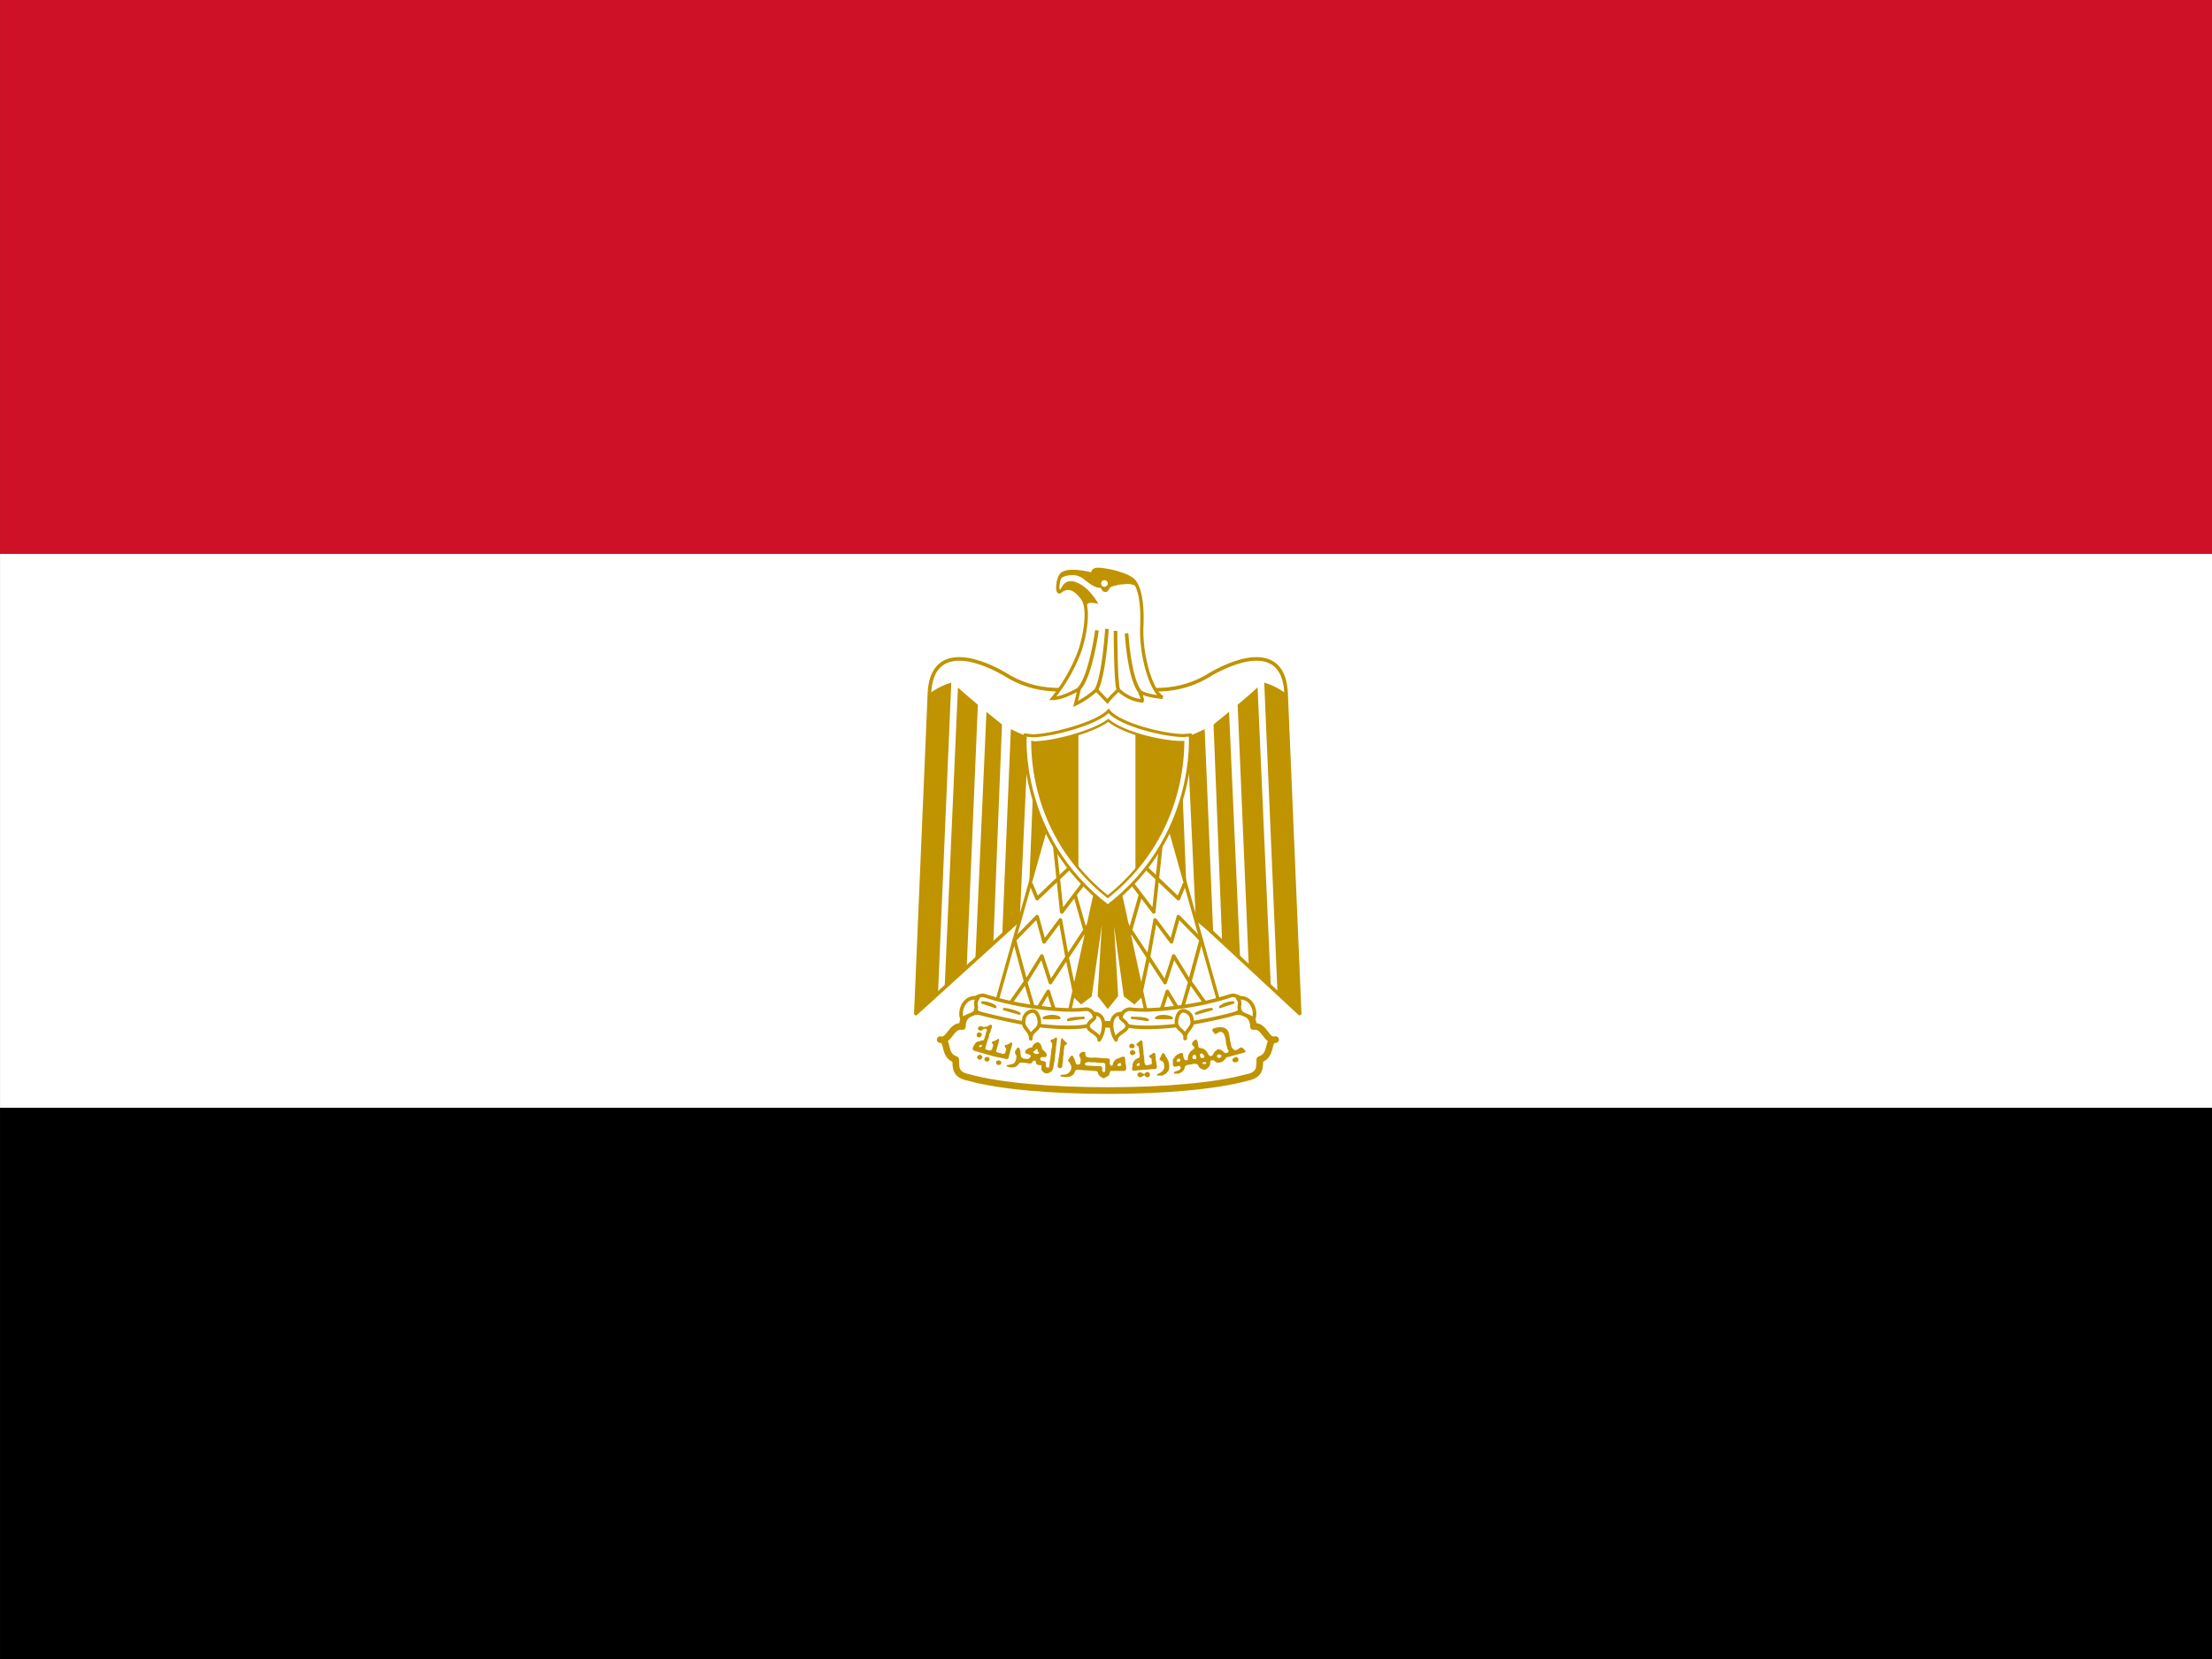 <svg width="639.98" height="479.98" version="1.1" viewBox="0 0 169.33 127" xml:space="preserve" xmlns="http://www.w3.org/2000/svg" xmlns:xlink="http://www.w3.org/1999/xlink"><rect x="0" y="0" width="169.33" height="127" fill="#333333" stroke="none"/><g transform="translate(-2.75 -58.464)"><g transform="matrix(.265 0 0 .265 2.75 58.464)"><path d="m0 320h640v160h-640z"/><path d="m0 160h640v160h-640z" fill="#fff"/><path d="m0 0h640v160h-640z" fill="#ce1126"/><g transform="matrix(.8 0 0 .8 -40 0)" fill="#fff" stroke="#c09300"><path d="m450.8 302.4 68.5 63.6-4.9-115.5c-0.7-17.5-15.9-13.5-27-7.2-11.1 7.2-24 7.2-37.4 2.5-13.5 4.7-26.3 4.7-37.4-2.5-11-6.3-26.3-10.3-27 7.2l-4.9 115.5z" stroke-linejoin="round" stroke-width="1.3"/><path id="a" d="m393.5 246.5-4.8 112.3-8 7.2 4.9-115.5a24 24 0 0 1 7.9-4zm9.6 8-4 94-8 8.2 4.8-108.5c1.6 1.6 6.3 5.5 7.2 6.3zm8.7 7.2-3.1 78.4-6.5 6.3 4-89.4c1.6 1.5 4.8 3.8 5.6 4.7zm9.5 4-3.1 66.8-6.3 5.1 3.1-74.3c1.6 0.7 4.7 2.4 6.3 2.4zm8.8 0-2.3 55.7-6.5 6.3 2.5-61.3c1.5 0 5.6 0 6.3-0.7z" fill="#c09300" stroke="none"/><use transform="matrix(-1,0,0,1,900,0)" width="100%" height="100%" xlink:href="#a"/><path d="m453.2 315 9.6 43.8-3.2 3.2-3.3-2.5-5.4-39 2.3 39-3.2 4-3.1-4 2.3-39-5.5 39-3.3 2.5-3.2-3.2 9.6-43.7h6.4z" fill="#c09300" stroke-width="1.1"/><g id="b" fill="none" stroke-linejoin="round" stroke-width="1.3"><path d="m428.5 295.8-19.1 67.7 26.3 4 11.1-50.9z" fill="#fff" stroke-width="1.2"/><path d="m422.2 319 2.3 5.5 12.4-11.8"/><path d="m430.8 305 2.6 24.3 7.9-10.4m-3.2 4 4.3 15m1.7-5.5-8.7 13.2m2.7 13.2-2.8-13.2-2.4-13.4-5.9 7.9-2.5-9.1-8.2 8.4 4.1 15.2 5.8-9.4 3.1 9.6 6-9.2"/><path d="m415 362 5.3-7.5 3.4 11.5 4.8-8 3.1 9.6"/></g><use transform="matrix(-1,0,0,1,900,0)" width="100%" height="100%" xlink:href="#b"/><g stroke-linecap="round" stroke-linejoin="round" stroke-width="1.3"><path d="m450 393.8c20 0 39-1.6 50.2-4.7 4.7-0.9 4.7-3.3 4.7-6.5 4.8-1.6 2.4-7.2 5.7-7.2-3.4 1-4-5.5-8-4.7 0-5.6-5.7-6.3-10.4-4.7-9.5 3.1-26.3 3.9-42.2 3.9-16-0.8-32.6-0.8-42.2-4-4.7-1.5-10.3-0.8-10.3 4.8-4-0.8-4.7 5.6-8 4.7 3.3 0 0.8 5.7 5.6 7.2 0 3.2 0 5.6 4.8 6.5 11 3.1 30.2 4.7 50.1 4.7z" stroke-width="2.4"/><path d="m422.9 363.5c6.4 0.9 13.6 1.6 19.2 0.9 3.2 0 5.5 5.5-0.9 6.3-5.5 0.7-14.3 0-19-0.8a231 231 0 0 1-18.4-4c-5.6-2.4-1.6-7 1.6-6.4a105.3 105.3 0 0 0 17.5 4zm54.2 0c-6.4 0.9-13.6 1.6-19 0.9-3.4 0-5.7 5.5 0.7 6.3 5.6 0.7 14.3 0 19-0.8 4-0.8 12.8-2.3 18.4-4 5.6-2.4 1.6-7-1.6-6.4a105.2 105.2 0 0 1-17.5 4z"/><path d="m403 360.4c-4.8-0.9-7 4.7-5.5 7.9 0.7-1.6 4-1.6 4.7-3.2 0.9-2.4-0.7-2.4 0.9-4.7zm19.2 14.7c0-3.2 3.1-2.8 3.1-6 0-1.5-0.8-4-2.4-4a3.4 3.4 0 0 0-3.2 3.2c-0.7 3.1 2.5 3.6 2.5 6.8zm22.7-9.1c4.7 0 4.2 6.3 2 9.5 0-2.3-4-3.2-4-4.8 0-2.4 3.6-2.4 2-4.7zm52-5.6c4.9-0.9 7.2 4.7 5.6 7.9-0.7-1.6-4-1.6-4.7-3.2-0.9-2.4 0.7-2.4-0.9-4.7zm-18.9 14.6c0-3.2-3.2-2.8-3.2-6 0-1.5 0.8-4 2.4-4a3.4 3.4 0 0 1 3.2 3.2c0.7 3.1-2.5 3.6-2.5 6.8zm-23-9c-4.7 0-4.2 6.3-2 9.5 0-2.3 4-3.2 4-4.8 0-2.4-3.6-2.4-2-4.7z"/><path d="m404.7 362c1.6 0 4 0.7 4.7 1.6zm7.9 2.4c0.8 0 4 0.7 5.5 1.6zm28.6 3.2c-1.5 0-4.7 0-5.5 0.7l5.5-0.8zm-8.7 0c-0.9-0.9-4-0.9-5.6 0zm62.8-5.6a8 8 0 0 0-4.7 1.6zm-7.8 2.4c-1 0-4 0.7-5.6 1.6zm-28.7 3.2c1.5 0 4.7 0 5.6 0.7l-5.6-0.8zm8.7 0c0.9-0.9 4-0.9 5.6 0z" stroke-width=".9"/><g fill="#c09300" stroke="none"><path d="m403.3 374.6c-0.5-0.1-0.8-0.6-0.6-1 0.1-0.7 0.6-1 1-0.8 0.4 0 0.9 0.6 0.9 0.8l-0.4 0.7-0.2 0.1c0 0.2-0.4 0.2-0.7 0.2zm55 3.9c-0.2 0-0.6-0.5-0.6-0.7 0-0.4 0.6-1 1-1l0.8 0.4c0.3 0.3 0.3 0.9-0.1 1.2-0.2 0.2-0.8 0.2-1.1 0zm0.3 2.5c-0.4-0.2-0.5-0.4-0.6-0.8 0-0.5 0-0.6 0.5-0.9l0.4-0.2 0.4 0.2c0.4 0.2 0.7 0.4 0.7 0.8 0 0.3-0.3 0.6-0.7 0.8-0.3 0.2-0.4 0.2-0.7 0z"/><path d="m407.8 370c-0.4 0-0.9 0.4-1.2 0.6-0.6 0.1-1.4 0.5-2 0-0.6-0.1-1.4 0-1.5 0.8 0.1 0.7 1 1 1.6 0.6 0.4-0.5 1.5-0.9 1.7 0-0.5 0.8-0.4 1.7-0.8 2.4 0 0.5-0.3 0.9-0.5 1.3-0.5 0-1 0-1.4 0.3a2 2 0 0 0-1.6 0.8c-0.4 0.6-0.8 1.2-0.9 2 0.1 0.6 1 0.8 1.6 0.9l2 0.6 3.2 0.9c1.6 0.5 3.2 0.7 4.8 1.1l0.5 0.1c0.7 0.2 1-0.5 1-1l1-3.6c0.2-0.5 0.5-1.5-0.4-1.3-0.5 0.3-1 0.8-1.6 0.8-0.9 0-0.4 1 0 1.3 0 0.6-0.2 1.3-0.5 1.8-0.6 0.3-1.2 0-1.8-0.2-0.5 0-1.7-0.3-1.2-1l0.5-1.8c0.3-0.6 0.3-1.3 0.5-2-0.4-0.7-1 0.3-1.5 0.4-0.4 0.2-1.6 0.3-1 1 0.6 0.4 0.2 1.1 0 1.7 0 0.7-0.8 1-1.4 0.7-0.6 0-1.5-0.5-1-1.1l0.5-1.8 0.7-2c0-0.7 0.3-1.2 0.6-1.8 0-0.7 0.5-1.3 0.5-2 0-0.3-0.2-0.4-0.4-0.4zm-3.7 7.3a0.3 0.3 0 0 1 0.3 0c0.2 0.2 0.2 0.4 0 0.6l-0.3 0.2c-0.5 0-0.6-0.1-0.6-0.3 0-0.1 0-0.2 0.3-0.3a1.4 1.4 0 0 1 0.4-0.2zm-1 5c-0.5-0.4-0.4-0.7 0.3-1.3 0.4-0.2 0.5-0.2 0.9 0.1 0.6 0.5 0.6 0.8 0 1.3-0.2 0.2-0.3 0.2-0.5 0.2-0.3 0-0.4 0-0.7-0.2zm3 1a0.9 0.9 0 0 1-0.6-1.1c0.2-0.4 0.3-0.5 0.9-0.5 0.7 0 0.8 0.1 0.9 0.7 0 0.4 0 0.5-0.3 0.7a1 1 0 0 1-0.8 0.2zm89.2 0c-0.2-0.1-0.3-0.2-0.3-0.5 0-0.4 0.2-0.7 0.8-0.9 0.6-0.3 1-0.3 1.2 0.2 0.3 0.6 0.3 0.8-0.1 1.2-0.2 0.3-0.3 0.3-0.8 0.3s-0.6 0-0.8-0.2zm-85 1.2c-0.4 0-0.6-0.4-0.6-0.8 0-0.3 0-0.4 0.2-0.6l0.6-0.2 0.6 0.1c0.5 0.4 0.6 0.8 0.3 1.2s-0.6 0.4-1.2 0.3zm21.8 1-0.2-0.3c0-0.6 0-1.1 0.2-1.7 0.1-0.5 0-1 0.2-1.5l0.4-2.8c0-0.5 0-1 0.2-1.4 0.1-0.8 0-1.5 0.2-2.2 0-0.3 0.3-1 0.6-0.6 0.4 0.6 0.9 1 1.4 1.5 0.4 0.3 0 0.7-0.3 0.8-0.4 0.1-0.5 0.6-0.5 1l-0.2 1.2c0 0.7 0 1.3-0.2 2l-0.1 1.8-0.2 1.2c0 0.4 0 0.9-0.4 1.1-0.3 0.2-0.8 0.2-1-0.1zm29.7-9.8-1.3 1.2c-0.6 0.5 0.5 0.7 0.6 1.1 0.2 0.6 0.2 1.2 0.2 1.8 0.2 0.6 0.3 1.1 0.2 1.7 0 0.7-0.8 0.5-1.2 0.9-0.5 0.2-0.7 0.7-1 1a4.2 4.2 0 0 0-0.4 1.6c0 0.5-0.3 1 0 1.4l0.1 0.2h0.5l1.5-0.1c1.2-0.2 2.5-0.2 3.7-0.3l2.2-0.2c0.6 0.1 0.9-0.5 0.9-1-0.4-0.7-0.1-1.4-0.4-2-0.2-0.8-0.1-1.5-0.2-2.2 0-0.6-0.7-0.8-1-0.4-0.4 0.4-1 0.5-1.2 0.9-0.3 0.6 0.6 0.6 0.8 1l0.1 1.5c0.1 0.6-0.5 0.6-1 0.7-0.5 0.2-1.2 0.3-1.5-0.3-0.2-0.5-0.2-1-0.2-1.5 0-1-0.3-1.8-0.3-2.7 0-1-0.3-2.1-0.3-3.2 0-0.5-0.1-1.2-0.8-1.1zm-0.6 8.2h0.3v0.8l-0.3 0.1a3.3 3.3 0 0 1-0.4 0.1 2.5 2.5 0 0 1-0.2 0c-0.2-0.2-0.2-0.5 0.1-0.8zm-30-9.2c-0.3 0-0.8 0.7-1.2 0.6-0.9 0.1-0.8 1-0.1 1.3v0.8c0.1 0.8-0.4 1.5-0.3 2.3 0 0.8-0.3 1.7-0.3 2.6-0.3 0.9-0.3 1.8-0.4 2.7-0.1 0.8-0.7 0.5-1.2 0.3v-1c0.1-0.9-0.5-1.1-1.2-1.2-0.7 0-1-0.5-0.8-1.1 0.3-0.4 1-0.3 1.5-0.3 1 0.2 0.9-1.1 0.4-1.6-0.4-0.6-1.2-1-1.4-1.6 0-0.8-0.5-1.7-1.2-2.1-1.1-0.1-2 0.8-2.3 1.8-0.5 0-1 0.2-1.4 0.4-0.7 0.2-1.7 1.4-0.7 1.9 0.5 0.1 2.2 0.5 1.4 1.2-0.4 0.8-1.2 0.8-1.9 0.6-0.7 0-1.5-0.4-1.5-1.2-0.1-0.8-0.1-1.6-0.4-2.3-0.2-0.8-1.1-0.6-1.2 0.2-0.7 0.5-0.6 1.4-0.1 2 0.3 0.7 0 1.6-0.3 2.2-0.2 1-1.2 1-1.9 1.2-0.3 0.2-1.6 0-1.1 0.7a4 4 0 0 0 2.4 0.3c0.8 0 1.5-0.7 2-1.4 0.5-0.5 1.4-0.2 2.2-0.2 0.7 0 1.5 0.5 2.3 0.1 0.2-0.5 1.2-1.5 1.5-0.5 0 0.9 0.7 1.3 1.5 1.2 0.9 0 0.5 0.6 0.5 1.2 0 0.9 0.7 1.4 1.5 1.8h0.8c0.7-0.3 1.5-0.6 1.8-1.4 0.3-0.7 0.3-1.5 0.5-2.2 0.2-1.1 0.4-2.3 0.4-3.4 0.3-1 0.2-2.1 0.4-3.2l0.3-2.3c0-0.5-0.2-0.5-0.5-0.4zm-6.7 4.1c0.1 0 0.2 0.2 0.2 0.5 0 0.4 0.2 0.7 0.5 0.8v0.3l-0.8 0.2c-0.5 0-0.9-0.2-1.2-0.5l-0.2-0.2 0.3-0.2 0.5-0.5c0.3-0.3 0.5-0.4 0.7-0.4zm66-7.9a8.4 8.4 0 0 0-1.7 0.3c-1 0-1.5 1-0.5 1.6 0.6 1.5 1.5-0.4 2.5-0.2 1.4 0.2 1.5 1.8 1.8 3 0 1.1 0.4 2.2 0.7 3.3 1 1.1-0.7 1.8-1.4 1-0.6-0.7-2-1.5-2.7-0.6-0.9 0.4-1 1.6-1.7 2-1.2 0.3-1.3-1.2-2-1.8-0.6-0.9-1.7-1-2.6-1.2-0.4-0.9-0.2-2.4-1-3-0.8 0.3-2.2 1.7-1 2.4 1 1-0.5 1.4-1 2-0.8 0.9-1 2-1 3-1.3 0.7-1.5-0.8-1.7-1.7 0-1.1-1-0.8-1.7-0.4-1 0.4-1.4 1.3-2 2v2c0.2 0.9 1.2 0.5 1.8 0.4 1-0.4 1.4 0.7 0.6 1.3-0.6 0.6-2.2 0.3-2 1.4h1.6c1-0.3 2.2-1.1 2.3-2.3 0.2-1 1.7-0.9 2.5-1.1 1-0.3 2.3-0.4 2.6 1 0.7 0.7 2.2 1.5 3 0.5a2.4 2.4 0 0 0 1.1-2.3c-0.1-0.8 1.3-0.8 1.7-0.3 0.5 0.8 2.1 0.6 2.9 0 0.8-0.5 1-1.6 2.2-1.6l5.4-1.5c1.4-0.3-0.2-1.2-0.6-1.8-1-0.5-2 1.7-3.2 0.6-1-0.7-0.9-2-1.2-3.1-0.3-1.4-0.2-3-1.2-4-0.6-0.7-1.6-0.9-2.5-0.9zm-6.8 9.5c0.1 0 0.3 0 0.5 0.2 0.4 0.2 0.7 0.6 0.7 1 0 0.2 0 0.2-0.3 0.3l-0.5 0.2c-0.2 0-0.7-0.3-0.7-0.5v-0.4c-0.2-0.4-0.2-0.4 0-0.6zm6.5 0.4c0.4 0 0.6 0 0.8 0.3 0.1 0.4 0 0.6-0.4 0.8l-0.5 0.2-0.4-0.3c-0.2-0.1-0.3-0.2-0.3-0.4 0-0.3 0.4-0.6 0.8-0.7zm-9 0c0.2 0 0.3 0 0.4 0.2 0.2 0.2 0.3 0.3 0.3 0.6v0.6c0 0.3 0 0.2-0.6 0.2s-0.7 0-0.7-0.6c0-0.4 0-0.5 0.3-0.7 0.1-0.2 0.3-0.2 0.4-0.2zm-5.4 1.5a0.6 0.6 0 0 1 0.4 0.4c0 0.3 0 0.5-0.2 0.6-0.3 0.1-0.8 0.2-1 0a0.6 0.6 0 0 1 0-0.1c-0.2-0.1-0.2-0.2 0-0.3v-0.1l0.2-0.3a0.5 0.5 0 0 1 0.6-0.2zm9.2 1.2 0.5 0.1v0.6h-1.2l-0.1-0.2c0-0.2 0-0.3 0.2-0.4zm-17.1 4.8c-0.1 0-0.3-0.1-0.1-0.2 0.1-0.3 0.5-0.4 0.8-0.6a3.4 3.4 0 0 0 1.4-1c0-0.4 0.4-0.6 0.4-1l-0.1-1.4a1.8 1.8 0 0 0-0.8-1c-0.3-0.1-0.7-0.2-0.8-0.6 0-0.3 0.3-0.6 0.4-0.9l0.6-1.2c0.3-0.3 0.7 0 0.8 0.2l0.5 1c0.3 0.3 0.5 0.6 0.6 1 0.2 0.4 0.4 0.7 0.4 1l0.2 1.3c0 0.5 0 1.1-0.2 1.6l-0.6 0.8c-0.3 0.3-0.6 0.6-1 0.7-0.3 0.1-0.5 0.4-0.9 0.4h-1.5zm-6.9 0.4c-0.2-0.2-0.3-0.3-0.3-0.6s0-0.3 0.3-0.6c0.4-0.4 0.6-0.4 1.4 0 0.7 0.4 1 0.4 1 0.1 0.1-0.2 0.5-0.5 1-0.5a0.8 0.8 0 0 1 0.5 0.2c0.2 0.2 0.3 0.3 0.3 0.7 0 0.5 0 0.5-0.3 0.8-0.3 0.2-0.3 0.2-0.7 0.2a0.9 0.9 0 0 1-0.8-0.6c0-0.2 0-0.3-0.2-0.1l-0.2 0.1c-0.2 0-0.6 0.3-0.8 0.5l-0.5 0.1c-0.4 0-0.4 0-0.7-0.3zm-19.8-8.9c-0.7 0-1.4 0.6-1.5 1.3 0.2 0.7 0.8 1.5 0.4 2.2 0.3 1-0.8 1.4-1.5 0.9-0.4-1-0.6-2-1.3-3-0.8-0.2-1.1 1.1-1.7 1.6 0.3 0.7 1.1 1.4 1.2 2.3 0.2 1-0.4 2-1.1 2.4-0.7 0.7-1.7 0.5-2.5 0.6-1 0.6 0.7 0.8 1.2 0.8 1 0.1 2.1 0 3-0.8 0.7-0.3 0.6-1.7 1.5-1.8l4.8 0.3c0.8 0.2 2.1-0.1 2.7 0.5 0 1 1 1.8 1.9 2.2 0.5 0.2 1-0.5 1.5-0.6 1-0.3 0.7-1.5 1.3-2h5c0.2 0 0.3-0.5 0.6-0.7l-0.2-1.9c-0.3-0.8 0-1.8-0.5-2.5-0.9-0.2-1.6 0.5-2.4 0.6-1 0.4-1.7 1.3-1.8 2.3-0.5 0.9-1.4-0.2-1-1l-0.1-1c-0.5-0.5-1.4-0.3-2.1-0.4l-3-0.2c-1 0-1.9 0.1-2.7-0.1-1 0-1-1-1-1.8a1 1 0 0 0-0.7-0.2zm2 3.7 1 0.1h1.3c1 0.2 2 0.2 3 0.2 0.2 0 0.4 0.2 0.6 0.4v2c0 0.3 0 0.7-0.2 0.8a0.7 0.7 0 0 1-0.2 0.2 1 1 0 0 1-0.7-0.5v-1.4a1.3 1.3 0 0 0-0.7-0.3l-2.6-0.1-2-0.1c-0.3-0.1-0.7 0-0.9-0.4-0.2-0.2 0.1-0.6 0.4-0.7a2.3 2.3 0 0 1 1-0.2zm11.3 0.3c0.1 0 0.2 0 0.2 0.3l0.2 0.5c0 0.1 0 0.2-0.2 0.2-0.5 0.2-1 0.2-1.2 0 0-0.1 0-0.5 0.2-0.6z"/></g></g><path d="m450 327.2c32.6-25 29.8-61.8 29.8-61.8l-2.5 0.2c-6.9 0-23.2-4-27-8.9-4 4.5-20.8 9-27.6 9l-2.5-0.3s-2.9 36.7 29.8 61.8z" stroke-width="1.1"/><path d="m477.2 268h-0.8c-6.2 0-20.6-3.1-26.2-7.9-5.8 4.4-20.5 8-26.6 8a4.7 4.7 0 0 1-0.8-0.1 73.1 73.1 0 0 0 2.6 18.7 71 71 0 0 0 24.6 37.1 71.2 71.2 0 0 0 24.6-37.2 73.1 73.1 0 0 0 2.6-18.6z" stroke-width=".9"/><path d="m439.4 265a62.2 62.2 0 0 1-16.6 3l0.1 4.1a72.8 72.8 0 0 0 2.5 14.5 71 71 0 0 0 14 26.8zm20.6 0v49.2a71.1 71.1 0 0 0 14.6-27.6 73 73 0 0 0 2.5-14.5l0.1-4h-0.8c-3.8 0-10.4-1.2-16.4-3.2z" fill="#c09300" stroke="none"/><g stroke-width="1.3"><path d="m462.3 253c0.7 0.1-0.9-3.5-0.9-3.5 1.8 1.8 8.4 2.3 8.4 2.3-4-1.8-8-15.1-7.5-25.8 0.4-10.6-1.5-14.8-3-16.4-2-2-8.5-3.8-12.7-4-2.5-0.1-2 1.8-2 1.8-4.5-1.1-9-1.6-11-0.2-1.8 1.2-2.2 7.5-0.8 6.4 3.3-2.7 6.2-0.2 8.2 2.7 1.8 2.5 1.7 9.7-0.9 18.2a60 60 0 0 1-10 17.7c4 0 9.6-3.5 9.6-3.5l-1.3 5.5c4.2-2 7.5-5.1 7.5-5.1l4 4.2c1.3-1.8 4-4.2 4-4.2s3.3 3.5 8.4 4z" stroke-width="1.2"/><path d="m446.1 227.6s-2.2 16.4-6.4 21m10-21.5s-1 16.7-3.8 22m6.9-21.3s0 18.2 1 21.3m3-20.4s0.8 15.3 4.6 20.8" fill="none"/><path d="m442 219.6a8 8 0 0 0-1-3.3c-2-3-4.9-5.4-8.2-2.7 0 0 1.1-3.5 3.6-3.6 1.8-0.1 6.1 1.4 9.9 7.8 0 0-2.8-0.6-3.5 0-1.2 1-0.7 1.8-0.7 1.8z" fill="#c09300" stroke-width=".3"/><path d="m432.4 209.3c0.3-1 0.7-1.8 1.3-2.1 2-1.4 6.4-1 10.9 0.2 0 0-0.4-1.9 2-1.8 4.2 0.2 10.6 2 12.6 4a7.9 7.9 0 0 1 1.5 2.4c-1-1.4-3.8-1.3-4.5-1.2-1 0.1-1.7 0-3.1 0.4-0.7 0.2-1.7 0.4-2.3 0.8-0.4 0.4-0.8 1.6-1.4 1.6-1 0-1-0.2-1.3-0.5-0.3-0.5-0.5-1.1-0.9-1-1 0.1-2.8-0.7-5-2.5-2.3-1.8-3.2-2.2-6-2-3 0.2-3.8 1.9-3.8 1.9z" fill="#c09300" stroke-width=".3"/><circle cx="448.8" cy="210.7" r="1.2" stroke="none"/></g></g></g></g></svg>
